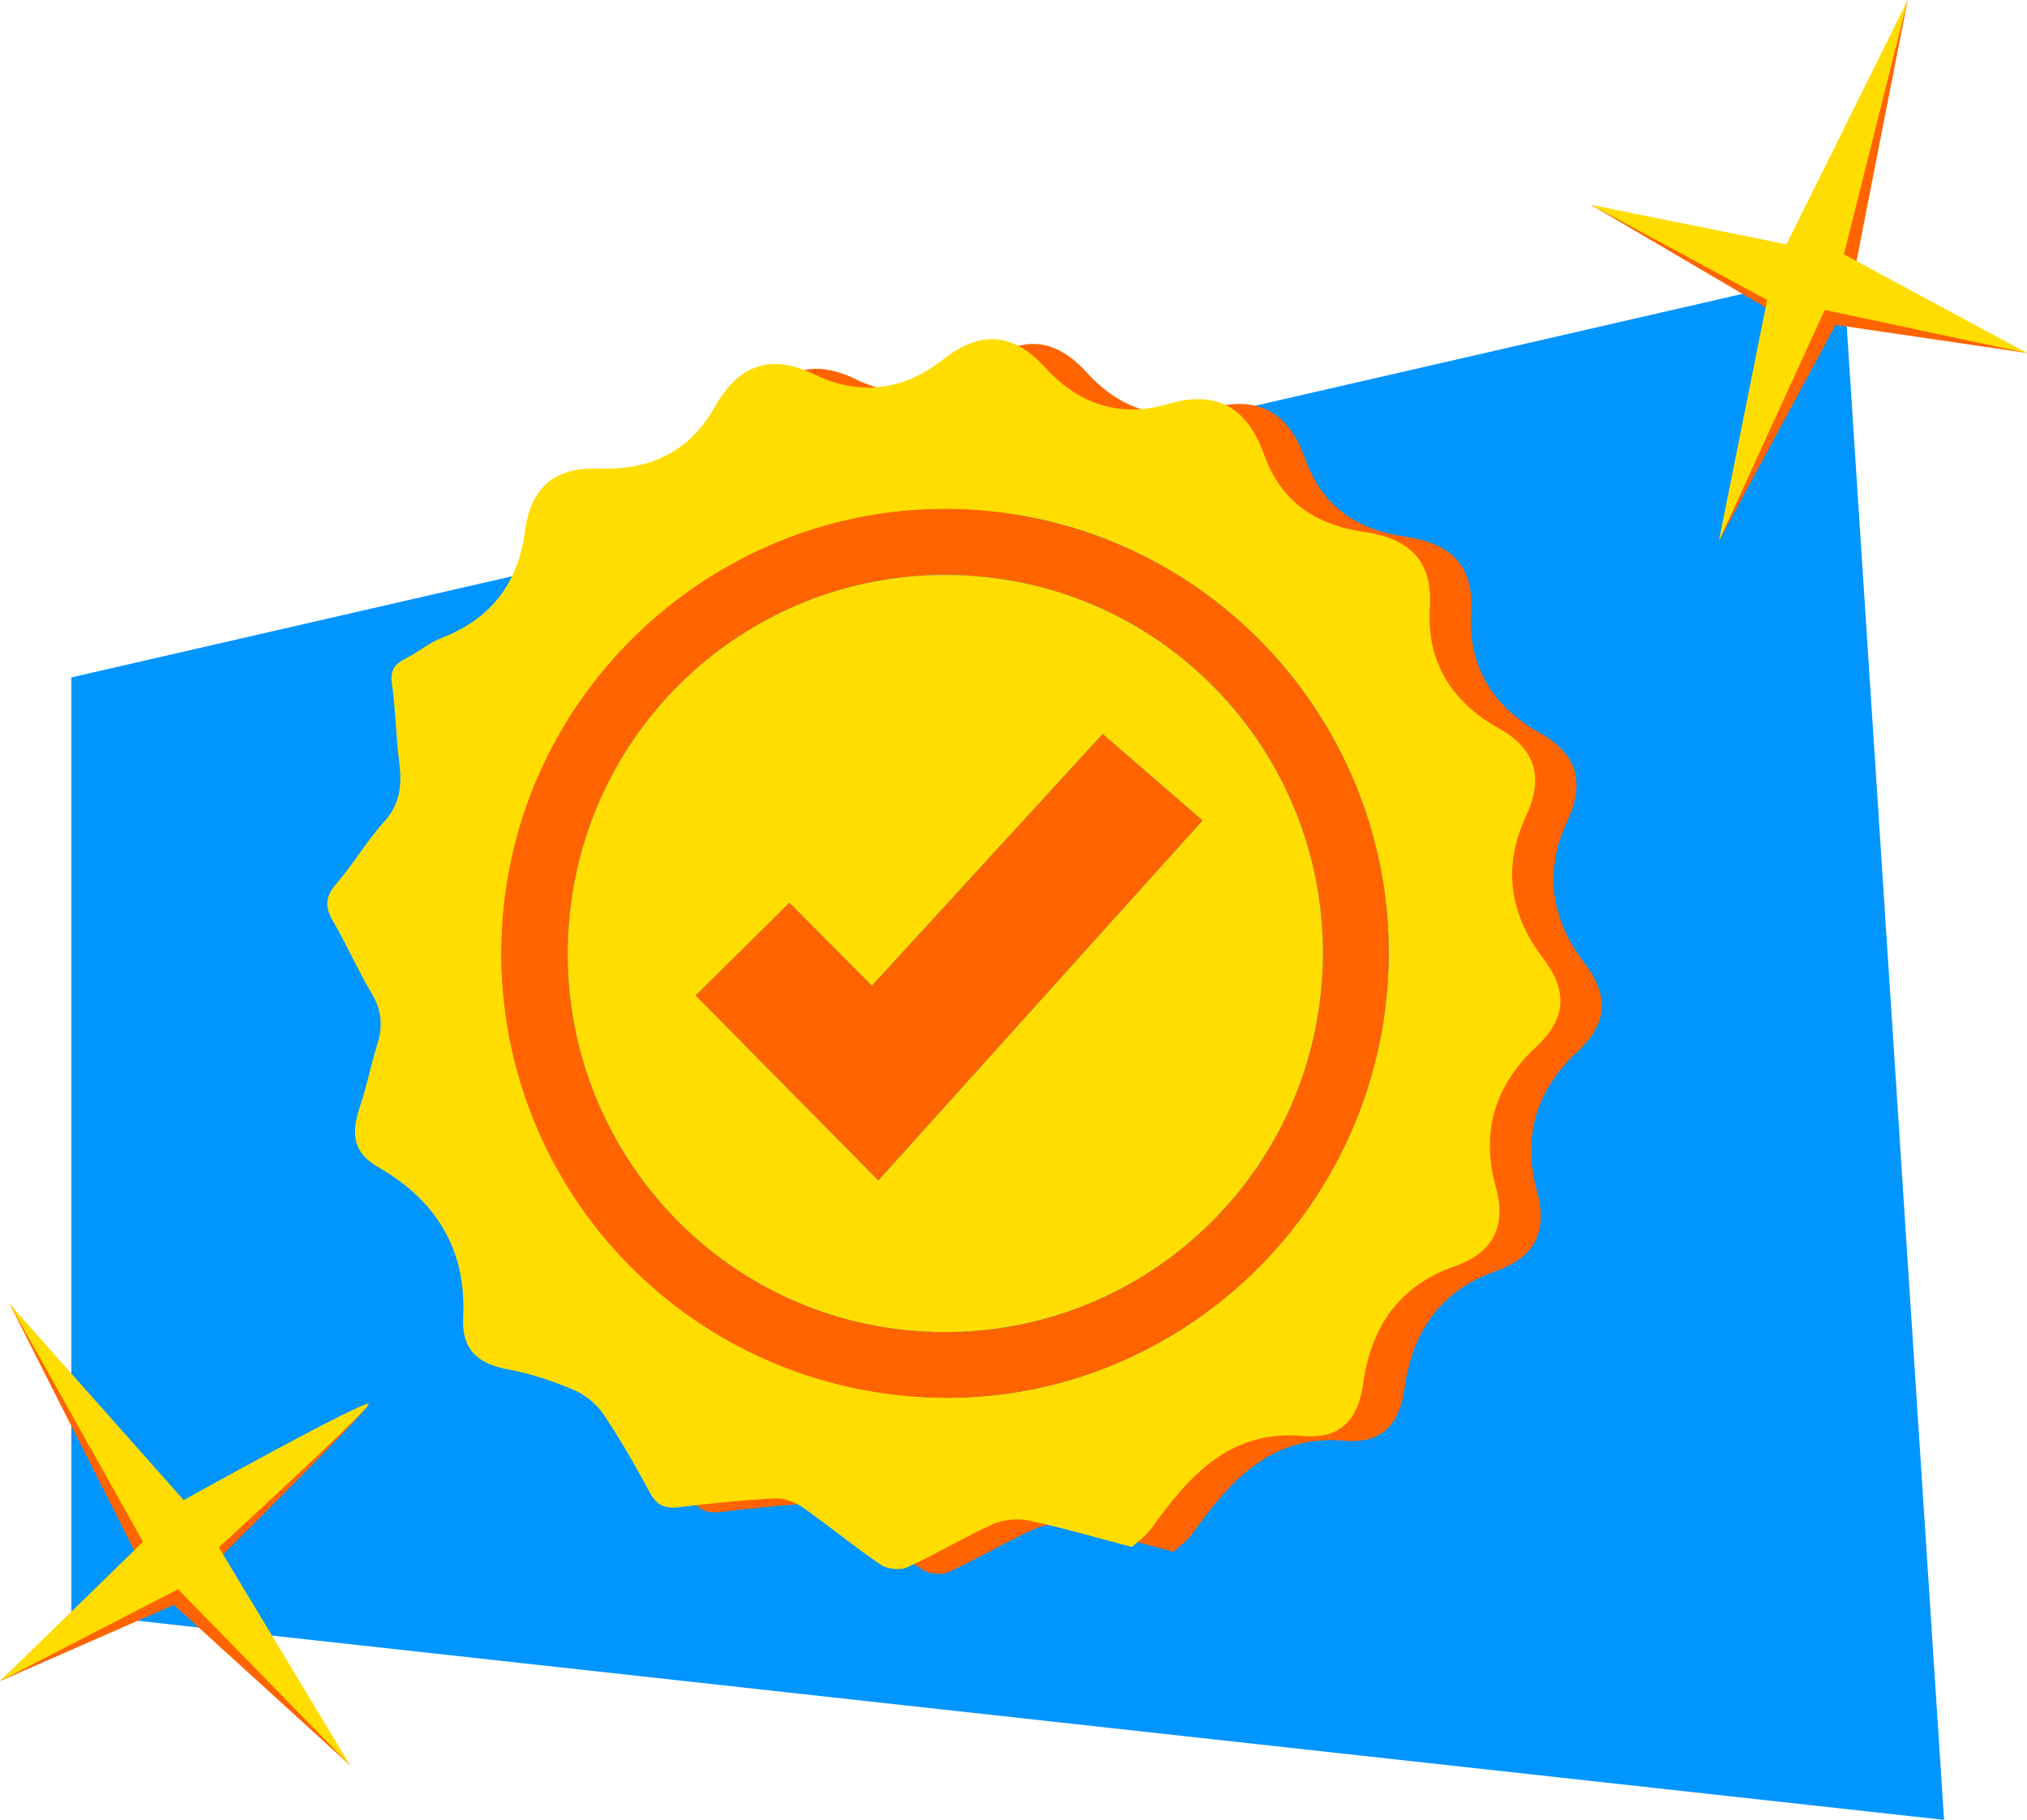 <?xml version="1.0" encoding="UTF-8"?>
<svg id="Layer_2" data-name="Layer 2" xmlns="http://www.w3.org/2000/svg" viewBox="0 0 423.05 379.87">
  <defs>
    <style>
      .cls-1 {
        fill: #fd0;
      }

      .cls-1, .cls-2, .cls-3 {
        stroke-width: 0px;
      }

      .cls-2 {
        fill: #ff6400;
      }

      .cls-3 {
        fill: #0095ff;
      }
    </style>
  </defs>
  <g id="Layer_1-2" data-name="Layer 1">
    <g>
      <polygon class="cls-3" points="14.89 141.4 14.89 336.79 405.74 379.87 384.67 56.52 14.89 141.4"/>
      <path class="cls-2" d="M28.29,324.17l-26.28-51.99,35.58,42.44s40.5-23.79,39.32-21.42-31.29,32.22-31.29,32.22l27.45,43.06-36.78-33.48L0,350.91l28.29-26.74Z"/>
      <polygon class="cls-2" points="375.14 54.11 398.15 0 387.13 56.2 423.05 73.69 383.12 67.81 358.72 113 371.1 65.71 332.01 42.75 375.14 54.11"/>
      <polygon class="cls-1" points="372.85 51 398.15 0 384.84 53.09 423.05 73.69 380.83 64.7 358.72 113 368.81 62.6 332.01 42.75 372.85 51"/>
      <path class="cls-1" d="M29.85,321.84l-27.84-49.66,36.33,40.94s39.64-22.08,38.57-19.92-31.24,29.78-31.24,29.78l27.4,45.51-35.92-36.76L0,350.91l29.85-29.07Z"/>
      <g>
        <path class="cls-2" d="M244.87,323.91c-8.01-2.1-14.72-4.09-21.55-5.52-2.36-.49-5.28-.22-7.47.77-6.06,2.74-11.78,6.21-17.83,8.98-1.51.69-4.18.43-5.56-.51-5.64-3.83-10.89-8.22-16.49-12.11-1.62-1.12-3.95-1.86-5.89-1.75-6.64.36-13.26,1.06-19.86,1.85-2.87.34-4.58-.48-5.99-3.1-3-5.57-6.13-11.09-9.66-16.32-1.44-2.14-3.82-4.07-6.2-5.08-4.42-1.87-9.07-3.43-13.78-4.3-6.31-1.16-9.65-4.18-9.3-10.84.74-14.14-5.68-24.45-17.65-31.3-5.78-3.31-5.61-7.57-3.84-12.87,1.42-4.25,2.29-8.69,3.61-12.98,1.14-3.7.87-6.97-1.18-10.4-2.89-4.85-5.14-10.09-8-14.96-1.74-2.96-1.89-5.14.52-7.92,3.6-4.13,6.38-8.98,10.06-13.04,3.41-3.76,3.72-7.77,3.14-12.4-.69-5.44-.74-10.97-1.52-16.39-.43-2.93.72-4.21,3.04-5.37,2.52-1.27,4.75-3.21,7.36-4.21,10.26-3.92,15.94-11.5,17.33-22.08,1.26-9.54,6.3-13.61,15.74-13.26,10.35.37,18.64-3.51,23.89-12.82,4.85-8.61,11.43-11.37,20.78-6.84,9.49,4.61,18.65,3.38,26.91-3.12,7.78-6.12,14.63-5.64,21.36,1.76,6.88,7.57,15.51,10.51,25.53,7.55,10.33-3.05,16.64.86,20.11,10.61,3.46,9.75,10.77,14.64,20.71,16.06,9.17,1.31,14.52,5.65,13.86,15.83-.74,11.36,4.64,19.75,14.34,25.16,8.01,4.46,9.36,10.59,5.74,18.36-4.98,10.68-3.4,20.56,3.57,29.69,5.11,6.7,4.91,12.56-1.42,18.43-8.57,7.94-11.65,17.71-8.49,29.16,2.28,8.27-.33,13.79-8.65,16.72-11.42,4.01-17.34,12.56-18.97,24.29-1.02,7.34-4.42,11.8-12.56,11.09-15.25-1.35-23.81,8.28-31.62,19.24-1.21,1.7-3.06,2.95-4.1,3.94ZM298.14,207.56c4.22-50.79-33.54-95.58-84.3-99.98-50.83-4.4-96.02,33.75-100.24,84.62-4.24,51.1,33.41,95.7,84.61,100.21,50.73,4.47,95.68-33.7,99.93-84.86Z"/>
        <path class="cls-1" d="M236.24,322.91c-8.01-2.1-14.72-4.09-21.55-5.52-2.36-.49-5.28-.22-7.47.77-6.06,2.74-11.78,6.21-17.83,8.98-1.51.69-4.18.43-5.56-.51-5.64-3.83-10.89-8.22-16.49-12.11-1.62-1.12-3.95-1.86-5.89-1.75-6.64.36-13.26,1.06-19.86,1.85-2.87.34-4.58-.48-5.99-3.1-3-5.57-6.13-11.09-9.66-16.32-1.44-2.14-3.82-4.07-6.2-5.08-4.42-1.87-9.07-3.43-13.78-4.3-6.31-1.16-9.65-4.18-9.3-10.84.74-14.14-5.68-24.45-17.65-31.3-5.78-3.31-5.61-7.57-3.84-12.87,1.42-4.25,2.29-8.69,3.61-12.98,1.14-3.7.87-6.97-1.18-10.4-2.89-4.85-5.14-10.09-8-14.96-1.74-2.96-1.89-5.14.52-7.92,3.6-4.13,6.38-8.98,10.06-13.04,3.41-3.76,3.72-7.77,3.14-12.4-.69-5.44-.74-10.97-1.52-16.39-.43-2.93.72-4.21,3.04-5.37,2.52-1.27,4.75-3.21,7.36-4.21,10.26-3.92,15.94-11.5,17.33-22.08,1.26-9.54,6.3-13.61,15.74-13.26,10.35.37,18.64-3.51,23.89-12.82,4.85-8.61,11.43-11.37,20.78-6.84,9.49,4.61,18.65,3.38,26.91-3.12,7.78-6.12,14.63-5.64,21.36,1.76,6.88,7.57,15.51,10.51,25.53,7.55,10.33-3.05,16.64.86,20.11,10.61,3.46,9.75,10.77,14.64,20.71,16.06,9.17,1.31,14.52,5.65,13.86,15.83-.74,11.36,4.64,19.75,14.34,25.16,8.01,4.46,9.36,10.59,5.74,18.36-4.98,10.68-3.4,20.56,3.57,29.69,5.11,6.7,4.91,12.56-1.42,18.43-8.57,7.94-11.65,17.71-8.49,29.16,2.28,8.27-.33,13.79-8.65,16.72-11.42,4.01-17.34,12.56-18.97,24.29-1.02,7.34-4.42,11.8-12.56,11.09-15.25-1.35-23.81,8.28-31.62,19.24-1.21,1.7-3.06,2.95-4.1,3.94ZM289.51,206.56c4.22-50.79-33.54-95.58-84.3-99.98-50.83-4.4-96.02,33.75-100.24,84.62-4.24,51.1,33.41,95.7,84.61,100.21,50.73,4.47,95.68-33.7,99.93-84.86Z"/>
        <path class="cls-2" d="M289.51,206.56c-4.25,51.16-49.21,89.33-99.93,84.86-51.2-4.51-88.85-49.11-84.61-100.21,4.22-50.88,49.42-89.03,100.24-84.62,50.76,4.4,88.52,49.18,84.3,99.98ZM275.84,205.33c3.52-43.43-28.67-81.47-71.98-85.05-43.6-3.61-81.6,28.73-85.11,72.42-3.49,43.48,28.7,81.56,71.94,85.08,43.6,3.55,81.61-28.79,85.15-72.45Z"/>
        <path class="cls-1" d="M275.84,205.33c-3.54,43.66-41.55,76-85.15,72.45-43.23-3.52-75.43-41.61-71.94-85.08,3.51-43.69,41.52-76.03,85.11-72.42,43.31,3.58,75.5,41.63,71.98,85.05ZM230.14,153.22c-16.3,17.78-32.2,35.13-48.16,52.55-5.98-6.01-11.46-11.51-17.22-17.31-6.65,6.57-12.97,12.83-19.55,19.33,12.9,13.07,25.38,25.7,38.11,38.59,22.67-25.18,45.02-50,67.64-75.12-7.1-6.16-13.74-11.91-20.81-18.04Z"/>
        <path class="cls-2" d="M230.14,153.22c7.07,6.13,13.7,11.88,20.81,18.04-22.62,25.12-44.97,49.94-67.64,75.12-12.73-12.89-25.21-25.52-38.11-38.59,6.58-6.51,12.91-12.76,19.55-19.33,5.77,5.8,11.25,11.3,17.22,17.31,15.97-17.42,31.87-34.77,48.16-52.55Z"/>
      </g>
    </g>
  </g>
</svg>